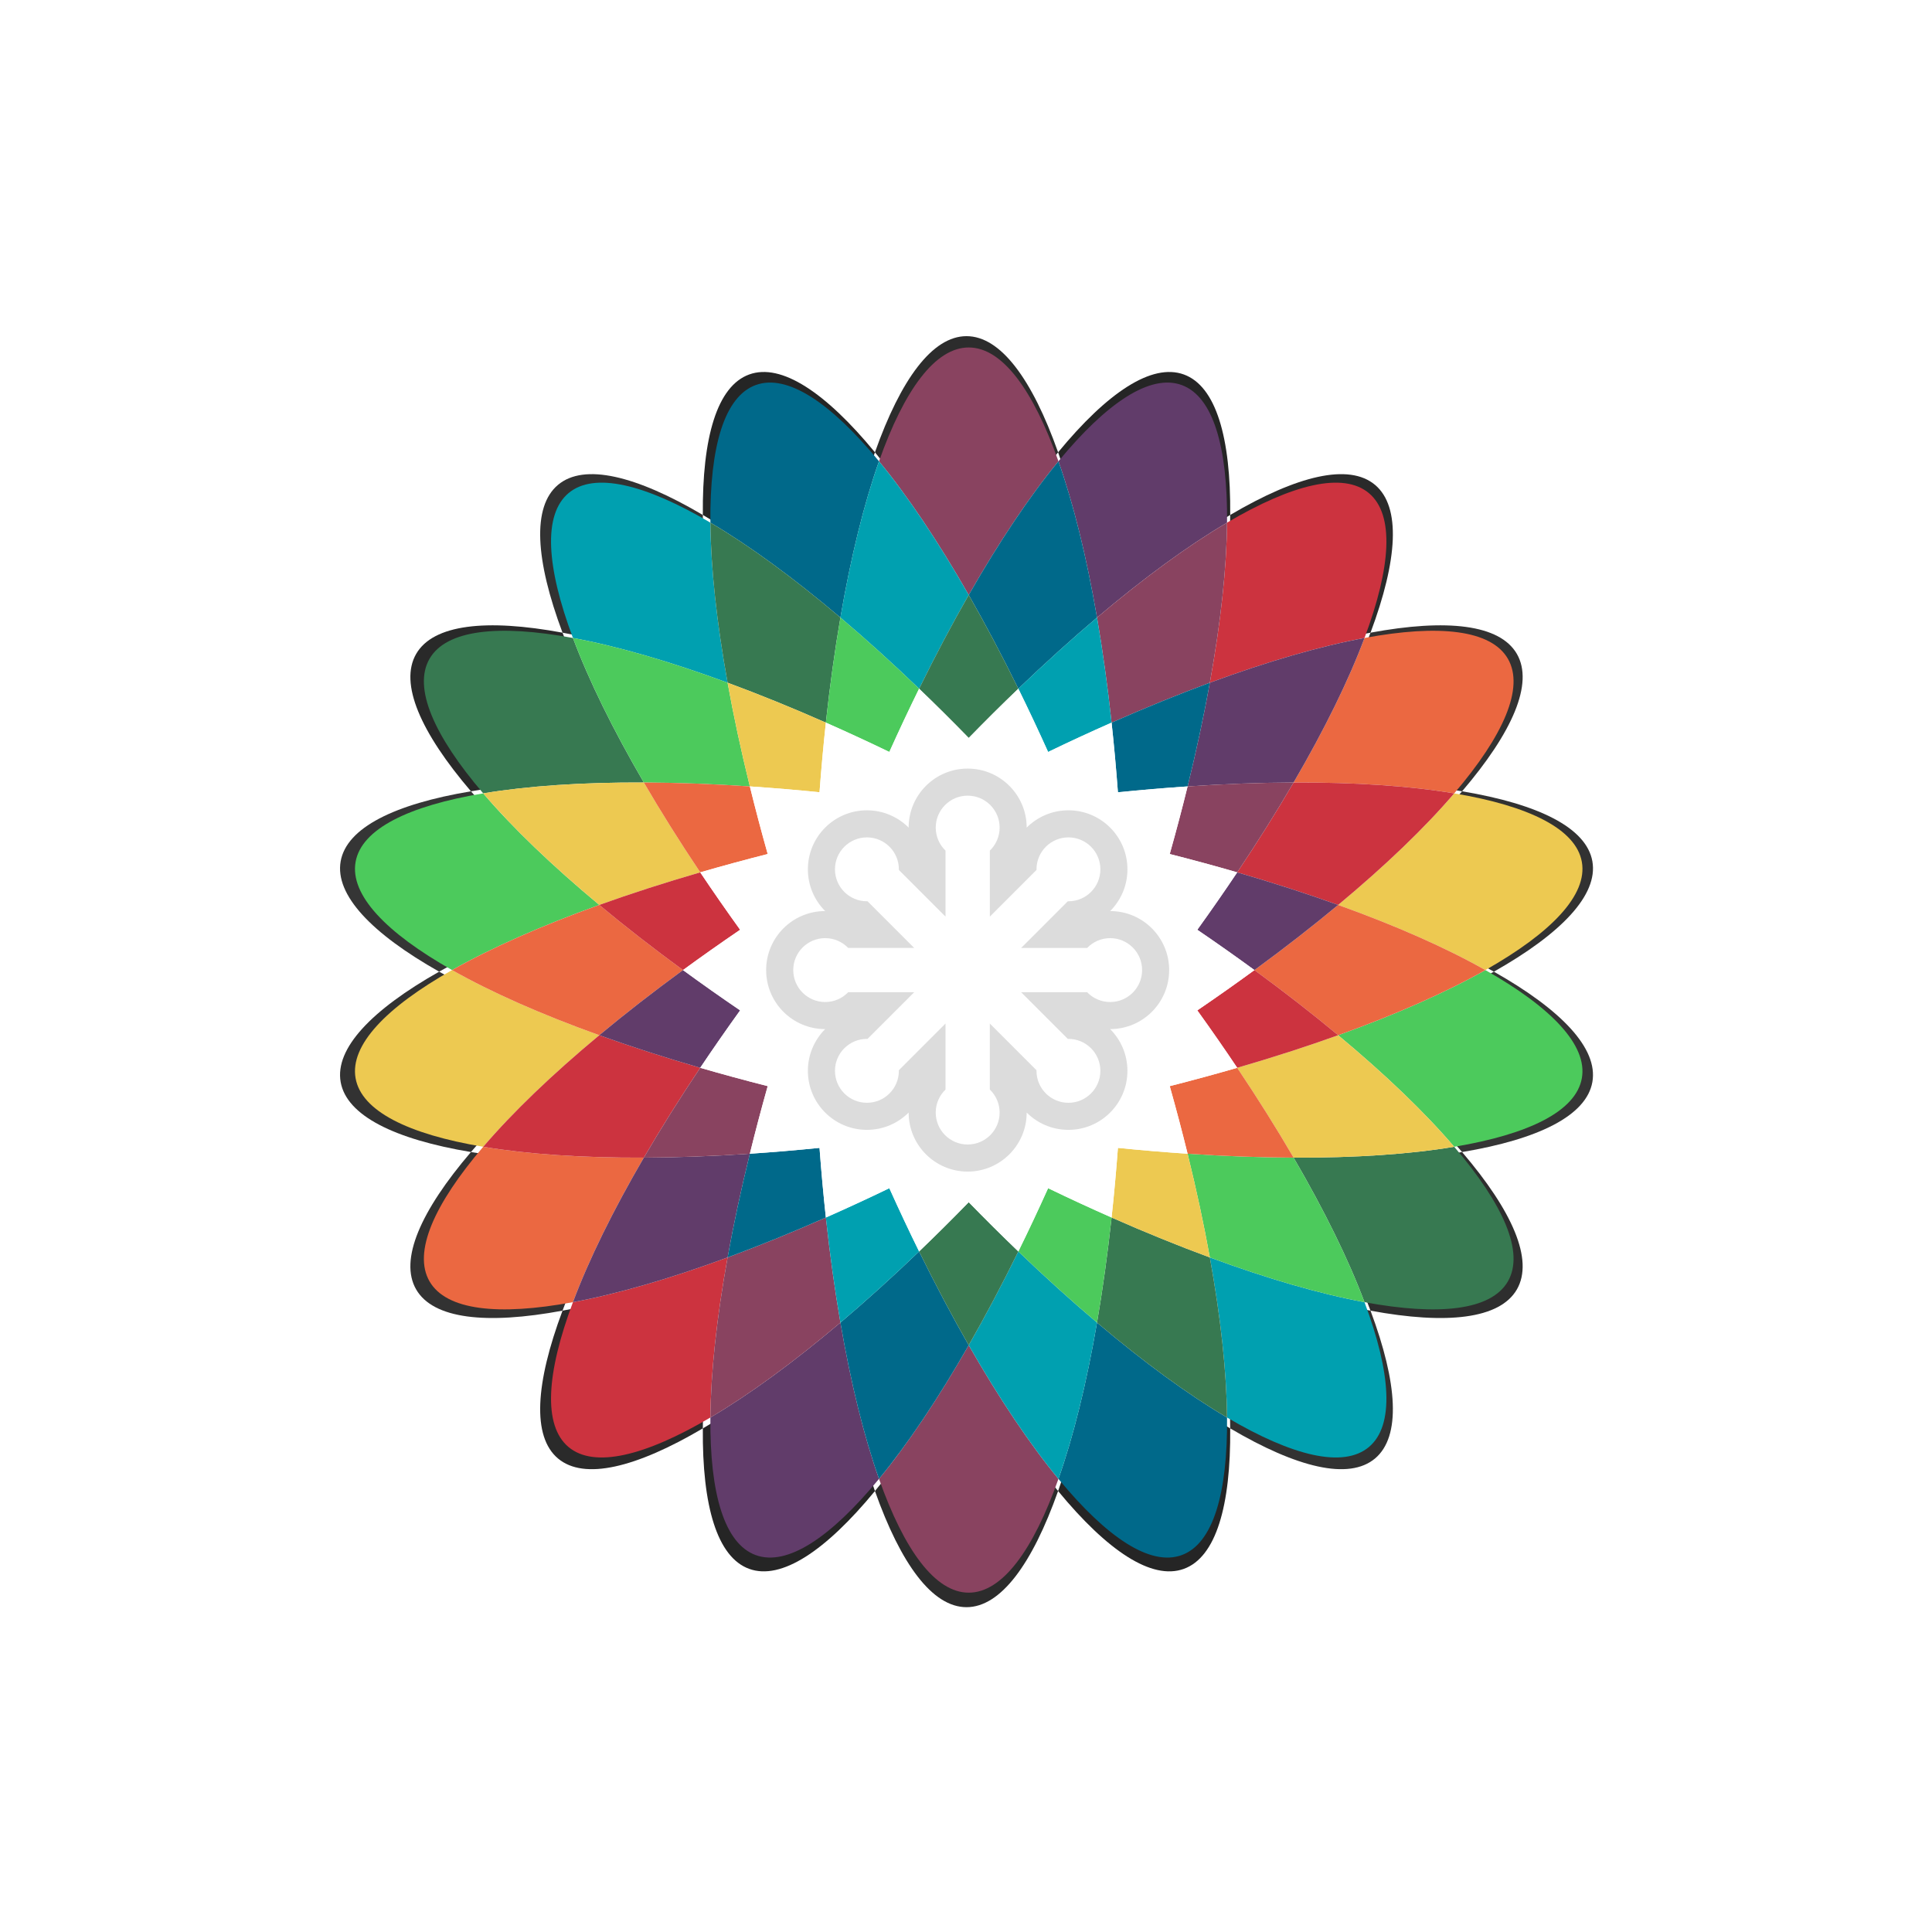 <?xml version="1.0" encoding="UTF-8" standalone="no"?>
<svg
   xmlns:dc="http://purl.org/dc/elements/1.1/"
   xmlns:cc="http://creativecommons.org/ns#"
   xmlns:rdf="http://www.w3.org/1999/02/22-rdf-syntax-ns#"
   xmlns:svg="http://www.w3.org/2000/svg"
   xmlns="http://www.w3.org/2000/svg"
   xmlns:sodipodi="http://sodipodi.sourceforge.net/DTD/sodipodi-0.dtd"
   xmlns:inkscape="http://www.inkscape.org/namespaces/inkscape"
   inkscape:export-filename="stelapad-logo.png"
   inkscape:export-xdpi="24.775805"
   inkscape:export-ydpi="24.775805"
   version="1.1"
   id="sp_logo"
   x="0px"
   y="0px"
   width="475px"
   height="475px"
   viewBox="0 0 475 475"
   enable-background="new 0 0 475 475"
   xml:space="preserve"
   inkscape:version="0.47 r22583"
   sodipodi:docname="stelapad-logo.svg"><sodipodi:namedview
   pagecolor="#000000"
   bordercolor="#666666"
   borderopacity="1"
   objecttolerance="10"
   gridtolerance="10"
   guidetolerance="10"
   inkscape:pageopacity="0"
   inkscape:pageshadow="2"
   inkscape:window-width="1440"
   inkscape:window-height="852"
   id="namedview138"
   showgrid="false"
   inkscape:zoom="1.4052817"
   inkscape:cx="345.86372"
   inkscape:cy="237.89599"
   inkscape:window-x="0"
   inkscape:window-y="25"
   inkscape:window-maximized="1"
   inkscape:current-layer="sp_logo" />

<defs
   id="defs3"><inkscape:perspective
   sodipodi:type="inkscape:persp3d"
   inkscape:vp_x="0 : 237.5 : 1"
   inkscape:vp_y="0 : 1000 : 0"
   inkscape:vp_z="475 : 237.5 : 1"
   inkscape:persp3d-origin="237.5 : 158.33333 : 1"
   id="perspective142" />
	<filter
   id="shadow-glow">
		<feGaussianBlur
   in="SourceAlpha"
   stdDeviation="6.8"
   result="Glow"
   id="feGaussianBlur6" />
		<feMerge
   id="feMerge8">
			<feMergeNode
   in="Glow"
   id="feMergeNode10" />
			<feMergeNode
   in="SourceGraphic"
   id="feMergeNode12" />
		</feMerge>
	</filter>
<inkscape:perspective
   id="perspective2886"
   inkscape:persp3d-origin="0.5 : 0.33333333 : 1"
   inkscape:vp_z="1 : 0.5 : 1"
   inkscape:vp_y="0 : 1000 : 0"
   inkscape:vp_x="0 : 0.5 : 1"
   sodipodi:type="inkscape:persp3d" /><filter
   color-interpolation-filters="sRGB"
   inkscape:menu-tooltip="Invert colors"
   inkscape:menu="Color"
   height="1"
   width="1"
   y="0"
   x="0"
   inkscape:label="Invert"
   id="filter3136"><feColorMatrix
     result="fbSourceGraphic"
     values="1"
     type="saturate"
     id="feColorMatrix3138" /><feColorMatrix
     values="-1 0 0 0 1 0 -1 0 0 1 0 0 -1 0 1 0 0 0 1 0 "
     in="fbSourceGraphic"
     id="feColorMatrix3140" /></filter></defs>

<g
   id="g5539"
   inkscape:export-filename="stelapad-logo.png"
   inkscape:export-xdpi="18.703691"
   inkscape:export-ydpi="18.703691"><path
     transform="matrix(0.689,0,0,0.689,-52.404,33.82)"
     d="m 388.267,482.965 c 9.236,26.104 20.509,41.447 32.678,41.447 12.169,0 23.442,-15.342 32.678,-41.446 -10.454,-12.688 -21.53,-29.193 -32.678,-48.689 -11.149,19.495 -22.224,36 -32.678,48.688 z"
     id="path16-0"
     style="fill:#2c2c2c;filter:url(#filter3136)" /><path
     transform="matrix(0.689,0,0,0.689,-52.404,33.82)"
     d="m 453.623,112.316 c -9.236,-26.105 -20.509,-41.448 -32.678,-41.448 -12.169,0 -23.442,15.342 -32.678,41.447 10.454,12.688 21.53,29.193 32.678,48.689 11.149,-19.496 22.225,-36 32.678,-48.688 z"
     id="path18-4"
     style="fill:#2c2c2c;filter:url(#filter3136)" /><path
     transform="matrix(0.689,0,0,0.689,-52.404,33.82)"
     d="m 453.623,482.966 c 17.606,21.371 33.447,31.933 44.882,27.771 11.436,-4.162 16.781,-22.435 16.531,-50.124 -14.162,-8.348 -30.215,-20.068 -47.359,-34.575 -3.808,22.132 -8.571,41.429 -14.054,56.928 z"
     id="path20-2"
     style="fill:#252525;filter:url(#filter3136)" /><path
     transform="matrix(0.689,0,0,0.689,-52.404,33.82)"
     d="M 388.267,112.315 C 370.66,90.943 354.82,80.382 343.384,84.544 c -11.435,4.162 -16.781,22.435 -16.531,50.124 14.163,8.348 30.215,20.069 47.359,34.576 3.809,-22.133 8.572,-41.431 14.055,-56.929 z"
     id="path22-2"
     style="fill:#252525;filter:url(#filter3136)" /><path
     transform="matrix(0.689,0,0,0.689,-52.404,33.82)"
     d="m 515.036,460.612 c 23.855,14.062 42.353,18.568 51.675,10.746 9.322,-7.822 8.096,-26.821 -1.609,-52.755 -16.163,-3.001 -35.257,-8.524 -56.329,-16.293 3.992,22.101 6.116,41.864 6.263,58.302 z"
     id="path24-2"
     style="fill:#323232;filter:url(#filter3136)" /><path
     transform="matrix(0.689,0,0,0.689,-52.404,33.82)"
     d="m 326.853,134.668 c -23.855,-14.061 -42.352,-18.567 -51.674,-10.745 -9.322,7.822 -8.096,26.821 1.609,52.755 16.164,3 35.257,8.524 56.329,16.293 -3.992,-22.101 -6.116,-41.864 -6.264,-58.303 z"
     id="path26-0"
     style="fill:#323232;filter:url(#filter3136)" /><path
     transform="matrix(0.689,0,0,0.689,-52.404,33.82)"
     d="m 302.615,229.322 c -11.31,-19.403 -20.065,-37.247 -25.827,-52.645 -27.225,-5.054 -46.148,-2.962 -52.233,7.577 -6.084,10.539 1.566,27.972 19.555,49.023 16.215,-2.708 36.046,-4.048 58.505,-3.955 z"
     id="path28-5"
     style="fill:#292929;filter:url(#filter3136)" /><path
     transform="matrix(0.689,0,0,0.689,-52.404,33.82)"
     d="m 539.275,365.959 c 11.31,19.403 20.065,37.247 25.826,52.645 27.226,5.054 46.148,2.963 52.233,-7.576 6.085,-10.539 -1.566,-27.973 -19.555,-49.023 -16.215,2.708 -36.046,4.048 -58.504,3.954 z"
     id="path30-5"
     style="fill:#2e2e2e;filter:url(#filter3136)" /><path
     transform="matrix(0.689,0,0,0.689,-52.404,33.82)"
     d="m 609.129,297.641 c -14.311,8.091 -32.487,16.133 -53.623,23.727 17.264,14.364 31.594,28.138 42.274,40.636 27.312,-4.563 44.378,-13 46.491,-24.984 2.113,-11.984 -11.039,-25.75 -35.142,-39.379 z"
     id="path32-2"
     style="fill:#353535;filter:url(#filter3136)" /><path
     transform="matrix(0.689,0,0,0.689,-52.404,33.82)"
     d="m 244.11,233.277 c -27.312,4.563 -44.378,13 -46.492,24.984 -2.113,11.984 11.039,25.75 35.143,39.378 14.311,-8.091 32.488,-16.133 53.624,-23.727 C 269.12,259.549 254.79,245.775 244.11,233.277 z"
     id="path34-9"
     style="fill:#353535;filter:url(#filter3136)" /><path
     transform="matrix(0.689,0,0,0.689,-52.404,33.82)"
     d="m 555.506,273.914 c 21.136,7.594 39.313,15.635 53.623,23.727 24.104,-13.629 37.256,-27.395 35.143,-39.378 -2.113,-11.984 -19.18,-20.422 -46.491,-24.984 -10.681,12.497 -25.011,26.271 -42.275,40.635 z"
     id="path36-0"
     style="fill:#323232;filter:url(#filter3136)" /><path
     transform="matrix(0.689,0,0,0.689,-52.404,33.82)"
     d="m 286.384,321.367 c -21.136,-7.594 -39.313,-15.636 -53.624,-23.727 -24.104,13.628 -37.256,27.394 -35.143,39.378 2.113,11.984 19.18,20.421 46.491,24.984 10.682,-12.497 25.012,-26.271 42.276,-40.635 z"
     id="path38-2"
     style="fill:#323232;filter:url(#filter3136)" /><path
     transform="matrix(0.689,0,0,0.689,-52.404,33.82)"
     d="m 597.78,233.278 c 17.989,-21.051 25.64,-38.484 19.555,-49.023 -6.085,-10.539 -25.008,-12.63 -52.232,-7.577 -5.762,15.397 -14.517,33.241 -25.826,52.644 22.457,-0.093 42.288,1.247 58.503,3.956 z"
     id="path40-8"
     style="fill:#323232;filter:url(#filter3136)" /><path
     transform="matrix(0.689,0,0,0.689,-52.404,33.82)"
     d="m 244.109,362.003 c -17.989,21.051 -25.64,38.484 -19.555,49.023 6.084,10.538 25.007,12.63 52.232,7.576 5.762,-15.397 14.517,-33.241 25.827,-52.645 -22.457,0.095 -42.288,-1.245 -58.504,-3.954 z"
     id="path42-3"
     style="fill:#323232;filter:url(#filter3136)" /><path
     transform="matrix(0.689,0,0,0.689,-52.404,33.82)"
     d="m 276.787,418.603 c -9.705,25.934 -10.931,44.933 -1.608,52.755 9.322,7.822 27.819,3.315 51.674,-10.745 0.148,-16.438 2.272,-36.201 6.264,-58.303 -21.073,7.769 -40.166,13.293 -56.33,16.293 z"
     id="path44-8"
     style="fill:#2a2a2a;filter:url(#filter3136)" /><path
     transform="matrix(0.689,0,0,0.689,-52.404,33.82)"
     d="m 565.103,176.679 c 9.704,-25.934 10.931,-44.933 1.608,-52.755 -9.322,-7.822 -27.819,-3.315 -51.674,10.745 -0.147,16.439 -2.271,36.202 -6.264,58.303 21.073,-7.77 40.166,-13.293 56.33,-16.293 z"
     id="path46-0"
     style="fill:#2a2a2a;filter:url(#filter3136)" /><path
     transform="matrix(0.689,0,0,0.689,-52.404,33.82)"
     d="m 326.853,460.612 c -0.25,27.689 5.096,45.962 16.532,50.124 11.435,4.162 27.275,-6.4 44.883,-27.771 -5.483,-15.498 -10.247,-34.795 -14.055,-56.929 -17.145,14.508 -33.198,26.229 -47.36,34.576 z"
     id="path48-4"
     style="fill:#252525;filter:url(#filter3136)" /><path
     transform="matrix(0.689,0,0,0.689,-52.404,33.82)"
     d="m 515.037,134.668 c 0.25,-27.689 -5.096,-45.961 -16.531,-50.123 -11.436,-4.162 -27.275,6.399 -44.883,27.771 5.483,15.499 10.246,34.795 14.055,56.929 17.143,-14.508 33.197,-26.229 47.359,-34.577 z"
     id="path50-0"
     style="fill:#252525;filter:url(#filter3136)" /></g><g
   transform="matrix(0.675,0,0,0.675,-45.969,37.594)"
   id="g14">
<path
   d="m 388.267,482.965 c 9.236,26.104 20.509,41.447 32.678,41.447 12.169,0 23.442,-15.342 32.678,-41.446 -10.454,-12.688 -21.53,-29.193 -32.678,-48.689 -11.149,19.495 -22.224,36 -32.678,48.688 z"
   id="path16"
   style="fill:#894360" />
<path
   d="m 453.623,112.316 c -9.236,-26.105 -20.509,-41.448 -32.678,-41.448 -12.169,0 -23.442,15.342 -32.678,41.447 10.454,12.688 21.53,29.193 32.678,48.689 11.149,-19.496 22.225,-36 32.678,-48.688 z"
   id="path18"
   style="fill:#894360" />
<path
   d="m 453.623,482.966 c 17.606,21.371 33.447,31.933 44.882,27.771 11.436,-4.162 16.781,-22.435 16.531,-50.124 -14.162,-8.348 -30.215,-20.068 -47.359,-34.575 -3.808,22.132 -8.571,41.429 -14.054,56.928 z"
   id="path20"
   style="fill:#00698a" />
<path
   d="M 388.267,112.315 C 370.66,90.943 354.82,80.382 343.384,84.544 c -11.435,4.162 -16.781,22.435 -16.531,50.124 14.163,8.348 30.215,20.069 47.359,34.576 3.809,-22.133 8.572,-41.431 14.055,-56.929 z"
   id="path22"
   style="fill:#00698a" />
<path
   d="m 515.036,460.612 c 23.855,14.062 42.353,18.568 51.675,10.746 9.322,-7.822 8.096,-26.821 -1.609,-52.755 -16.163,-3.001 -35.257,-8.524 -56.329,-16.293 3.992,22.101 6.116,41.864 6.263,58.302 z"
   id="path24"
   style="fill:#00a0b0" />
<path
   d="m 326.853,134.668 c -23.855,-14.061 -42.352,-18.567 -51.674,-10.745 -9.322,7.822 -8.096,26.821 1.609,52.755 16.164,3 35.257,8.524 56.329,16.293 -3.992,-22.101 -6.116,-41.864 -6.264,-58.303 z"
   id="path26"
   style="fill:#00a0b0" />
<path
   d="m 302.615,229.322 c -11.31,-19.403 -20.065,-37.247 -25.827,-52.645 -27.225,-5.054 -46.148,-2.962 -52.233,7.577 -6.084,10.539 1.566,27.972 19.555,49.023 16.215,-2.708 36.046,-4.048 58.505,-3.955 z"
   id="path28"
   style="fill:#377951" />
<path
   d="m 539.275,365.959 c 11.31,19.403 20.065,37.247 25.826,52.645 27.226,5.054 46.148,2.963 52.233,-7.576 6.085,-10.539 -1.566,-27.973 -19.555,-49.023 -16.215,2.708 -36.046,4.048 -58.504,3.954 z"
   id="path30"
   style="fill:#377951" />
<path
   d="m 609.129,297.641 c -14.311,8.091 -32.487,16.133 -53.623,23.727 17.264,14.364 31.594,28.138 42.274,40.636 27.312,-4.563 44.378,-13 46.491,-24.984 2.113,-11.984 -11.039,-25.75 -35.142,-39.379 z"
   id="path32"
   style="fill:#4cca5c" />
<path
   d="m 244.11,233.277 c -27.312,4.563 -44.378,13 -46.492,24.984 -2.113,11.984 11.039,25.75 35.143,39.378 14.311,-8.091 32.488,-16.133 53.624,-23.727 C 269.12,259.549 254.79,245.775 244.11,233.277 z"
   id="path34"
   style="fill:#4cca5c" />
<path
   d="m 555.506,273.914 c 21.136,7.594 39.313,15.635 53.623,23.727 24.104,-13.629 37.256,-27.395 35.143,-39.378 -2.113,-11.984 -19.18,-20.422 -46.491,-24.984 -10.681,12.497 -25.011,26.271 -42.275,40.635 z"
   id="path36"
   style="fill:#edc951" />
<path
   d="m 286.384,321.367 c -21.136,-7.594 -39.313,-15.636 -53.624,-23.727 -24.104,13.628 -37.256,27.394 -35.143,39.378 2.113,11.984 19.18,20.421 46.491,24.984 10.682,-12.497 25.012,-26.271 42.276,-40.635 z"
   id="path38"
   style="fill:#edc951" />
<path
   d="m 597.78,233.278 c 17.989,-21.051 25.64,-38.484 19.555,-49.023 -6.085,-10.539 -25.008,-12.63 -52.232,-7.577 -5.762,15.397 -14.517,33.241 -25.826,52.644 22.457,-0.093 42.288,1.247 58.503,3.956 z"
   id="path40"
   style="fill:#eb6841" />
<path
   d="m 244.109,362.003 c -17.989,21.051 -25.64,38.484 -19.555,49.023 6.084,10.538 25.007,12.63 52.232,7.576 5.762,-15.397 14.517,-33.241 25.827,-52.645 -22.457,0.095 -42.288,-1.245 -58.504,-3.954 z"
   id="path42"
   style="fill:#eb6841" />
<path
   d="m 276.787,418.603 c -9.705,25.934 -10.931,44.933 -1.608,52.755 9.322,7.822 27.819,3.315 51.674,-10.745 0.148,-16.438 2.272,-36.201 6.264,-58.303 -21.073,7.769 -40.166,13.293 -56.33,16.293 z"
   id="path44"
   style="fill:#cc333f" />
<path
   d="m 565.103,176.679 c 9.704,-25.934 10.931,-44.933 1.608,-52.755 -9.322,-7.822 -27.819,-3.315 -51.674,10.745 -0.147,16.439 -2.271,36.202 -6.264,58.303 21.073,-7.77 40.166,-13.293 56.33,-16.293 z"
   id="path46"
   style="fill:#cc333f" />
<path
   d="m 326.853,460.612 c -0.25,27.689 5.096,45.962 16.532,50.124 11.435,4.162 27.275,-6.4 44.883,-27.771 -5.483,-15.498 -10.247,-34.795 -14.055,-56.929 -17.145,14.508 -33.198,26.229 -47.36,34.576 z"
   id="path48"
   style="fill:#613c6a" />
<path
   d="m 515.037,134.668 c 0.25,-27.689 -5.096,-45.961 -16.531,-50.123 -11.436,-4.162 -27.275,6.399 -44.883,27.771 5.483,15.499 10.246,34.795 14.055,56.929 17.143,-14.508 33.197,-26.229 47.359,-34.577 z"
   id="path50"
   style="fill:#613c6a" />
</g>

	<g
   transform="matrix(0.675,0,0,0.675,-45.969,37.594)"
   style="filter:url(#shadow-glow)"
   id="g52">
			<path
   d="m 439.017,400.129 c -5.987,12.174 -12.039,23.599 -18.072,34.147 11.148,19.496 22.224,36.001 32.678,48.689 5.483,-15.499 10.246,-34.796 14.054,-56.929 -9.277,-7.848 -18.871,-16.515 -28.66,-25.907 z"
   id="path54"
   style="fill:#00a0b0" />
			<path
   d="m 402.874,195.153 c 5.987,-12.174 12.039,-23.599 18.071,-34.148 -11.148,-19.497 -22.225,-36.001 -32.678,-48.689 -5.483,15.498 -10.247,34.795 -14.055,56.929 9.277,7.849 18.872,16.515 28.662,25.908 z"
   id="path56"
   style="fill:#00a0b0" />
			<path
   d="m 368.91,207.514 c 1.462,-13.488 3.242,-26.293 5.302,-38.27 -17.144,-14.507 -33.197,-26.228 -47.359,-34.576 0.148,16.439 2.272,36.202 6.264,58.303 11.402,4.204 23.382,9.066 35.793,14.543 z"
   id="path58"
   style="fill:#377951" />
			<path
   d="m 472.979,387.768 c -1.462,13.487 -3.242,26.293 -5.303,38.27 17.145,14.507 33.197,26.228 47.359,34.575 -0.147,-16.438 -2.271,-36.201 -6.264,-58.302 -11.4,-4.205 -23.38,-9.066 -35.792,-14.543 z"
   id="path60"
   style="fill:#377951" />
			<path
   d="m 500.666,364.535 c 3.239,13.174 5.947,25.816 8.106,37.775 21.072,7.769 40.166,13.292 56.329,16.293 -5.761,-15.397 -14.517,-33.241 -25.826,-52.645 -12.152,-0.05 -25.072,-0.52 -38.609,-1.423 z"
   id="path62"
   style="fill:#4cca5c" />
			<path
   d="m 341.223,230.746 c -3.239,-13.174 -5.946,-25.816 -8.106,-37.775 -21.072,-7.769 -40.166,-13.293 -56.329,-16.293 5.762,15.397 14.517,33.242 25.827,52.645 12.152,0.05 25.072,0.521 38.608,1.423 z"
   id="path64"
   style="fill:#4cca5c" />
			<path
   d="m 555.506,321.368 c -11.437,4.108 -23.739,8.085 -36.768,11.867 7.55,11.271 14.418,22.226 20.537,32.724 22.458,0.094 42.289,-1.246 58.505,-3.955 -10.68,-12.498 -25.01,-26.272 -42.274,-40.636 z"
   id="path66"
   style="fill:#edc951" />
			<path
   d="m 286.385,273.914 c 11.436,-4.109 23.739,-8.085 36.767,-11.867 -7.549,-11.272 -14.417,-22.226 -20.537,-32.725 -22.458,-0.093 -42.29,1.247 -58.505,3.955 10.68,12.498 25.01,26.272 42.275,40.637 z"
   id="path68"
   style="fill:#edc951" />
			<path
   d="m 316.876,297.641 c -10.95,-8.01 -21.15,-15.955 -30.491,-23.727 -21.136,7.593 -39.313,15.635 -53.624,23.727 14.311,8.091 32.487,16.133 53.624,23.727 9.341,-7.773 19.541,-15.718 30.491,-23.727 z"
   id="path70"
   style="fill:#eb6841" />
			<path
   d="m 525.015,297.641 c 10.949,8.01 21.149,15.955 30.491,23.727 21.136,-7.594 39.313,-15.636 53.623,-23.727 -14.311,-8.092 -32.487,-16.133 -53.623,-23.727 -9.342,7.773 -19.542,15.717 -30.491,23.727 z"
   id="path72"
   style="fill:#eb6841" />
			<path
   d="m 302.614,365.958 c 6.12,-10.498 12.988,-21.452 20.538,-32.724 -13.029,-3.782 -25.331,-7.759 -36.768,-11.867 -17.264,14.364 -31.594,28.138 -42.275,40.636 16.216,2.709 36.047,4.049 58.505,3.955 z"
   id="path74"
   style="fill:#cc333f" />
			<path
   d="m 539.276,229.323 c -6.12,10.499 -12.988,21.453 -20.538,32.725 13.028,3.782 25.331,7.758 36.768,11.867 17.264,-14.364 31.594,-28.138 42.274,-40.636 -16.215,-2.71 -36.046,-4.05 -58.504,-3.956 z"
   id="path76"
   style="fill:#cc333f" />
			<path
   d="m 500.667,230.747 c 13.536,-0.902 26.457,-1.374 38.609,-1.424 11.31,-19.403 20.064,-37.247 25.826,-52.644 -16.163,3 -35.257,8.523 -56.329,16.292 -2.16,11.959 -4.867,24.601 -8.106,37.776 z"
   id="path78"
   style="fill:#613c6a" />
			<path
   d="m 341.224,364.535 c -13.537,0.901 -26.457,1.373 -38.609,1.423 -11.31,19.403 -20.065,37.247 -25.827,52.645 16.164,-3 35.257,-8.523 56.33,-16.293 2.158,-11.958 4.866,-24.601 8.106,-37.775 z"
   id="path80"
   style="fill:#613c6a" />
			<path
   d="m 402.874,400.129 c -9.79,9.392 -19.384,18.058 -28.661,25.907 3.808,22.134 8.571,41.431 14.055,56.929 10.454,-12.688 21.529,-29.192 32.678,-48.688 -6.033,-10.549 -12.086,-21.974 -18.072,-34.148 z"
   id="path82"
   style="fill:#00698a" />
			<path
   d="m 439.017,195.153 c 9.789,-9.392 19.384,-18.058 28.661,-25.908 -3.809,-22.133 -8.571,-41.43 -14.055,-56.929 -10.453,12.688 -21.529,29.192 -32.678,48.689 6.033,10.549 12.084,21.974 18.072,34.148 z"
   id="path84"
   style="fill:#00698a" />
			<path
   d="m 368.91,387.768 c -12.412,5.478 -24.392,10.339 -35.793,14.542 -3.992,22.102 -6.116,41.864 -6.264,58.303 14.163,-8.348 30.215,-20.068 47.36,-34.576 -2.061,-11.976 -3.841,-24.782 -5.303,-38.269 z"
   id="path86"
   style="fill:#894360" />
			<path
   d="m 472.979,207.514 c 12.412,-5.478 24.392,-10.339 35.794,-14.543 3.992,-22.101 6.116,-41.864 6.264,-58.303 -14.162,8.348 -30.216,20.069 -47.359,34.576 2.059,11.977 3.84,24.783 5.301,38.27 z"
   id="path88"
   style="fill:#894360" />
	</g>

	<g
   transform="matrix(0.675,0,0,0.675,-45.969,37.594)"
   style="filter:url(#shadow-glow)"
   id="g90">
			<path
   d="m 402.874,195.153 c -9.79,-9.393 -19.385,-18.059 -28.662,-25.909 -2.061,11.977 -3.84,24.782 -5.302,38.27 7.559,3.336 15.276,6.9 23.12,10.683 3.577,-7.939 7.198,-15.63 10.844,-23.044 z"
   id="path92"
   style="fill:#4cca5c" />
			<path
   d="m 439.017,400.129 c 9.789,9.393 19.384,18.059 28.66,25.908 2.061,-11.977 3.841,-24.782 5.303,-38.27 -7.559,-3.336 -15.275,-6.9 -23.119,-10.683 -3.578,7.94 -7.199,15.631 -10.844,23.045 z"
   id="path94"
   style="fill:#4cca5c" />
			<path
   d="m 368.91,207.514 c -12.412,-5.478 -24.392,-10.339 -35.793,-14.543 2.16,11.958 4.868,24.601 8.106,37.775 8.244,0.55 16.715,1.26 25.379,2.132 0.646,-8.684 1.418,-17.15 2.308,-25.364 z"
   id="path96"
   style="fill:#edc951" />
			<path
   d="m 472.979,387.768 c 12.411,5.478 24.392,10.339 35.793,14.543 -2.159,-11.959 -4.867,-24.602 -8.106,-37.775 -8.243,-0.549 -16.714,-1.259 -25.379,-2.131 -0.645,8.683 -1.417,17.149 -2.308,25.363 z"
   id="path98"
   style="fill:#edc951" />
			<path
   d="m 500.666,364.535 c 13.537,0.902 26.457,1.373 38.609,1.424 -6.119,-10.498 -12.987,-21.452 -20.537,-32.724 -7.935,2.303 -16.138,4.533 -24.577,6.677 2.362,8.382 4.532,16.601 6.505,24.623 z"
   id="path100"
   style="fill:#eb6841" />
			<path
   d="m 341.223,230.746 c -13.536,-0.902 -26.457,-1.373 -38.608,-1.424 6.12,10.499 12.988,21.453 20.537,32.725 7.935,-2.303 16.137,-4.533 24.577,-6.677 -2.363,-8.382 -4.533,-16.6 -6.506,-24.624 z"
   id="path102"
   style="fill:#eb6841" />
			<path
   d="m 504.203,312.321 c 5.087,7.068 9.938,14.049 14.535,20.914 13.028,-3.782 25.331,-7.759 36.768,-11.867 -9.342,-7.772 -19.542,-15.717 -30.491,-23.727 -6.669,4.879 -13.615,9.779 -20.812,14.68 z"
   id="path104"
   style="fill:#cc333f" />
			<path
   d="m 323.152,262.047 c -13.028,3.782 -25.331,7.758 -36.767,11.867 9.341,7.772 19.542,15.717 30.491,23.727 6.668,-4.878 13.614,-9.779 20.811,-14.681 -5.087,-7.067 -9.937,-14.049 -14.535,-20.913 z"
   id="path106"
   style="fill:#cc333f" />
			<path
   d="m 316.876,297.641 c -10.95,8.01 -21.15,15.954 -30.492,23.727 11.437,4.108 23.739,8.085 36.768,11.867 4.598,-6.864 9.448,-13.846 14.536,-20.913 -7.198,-4.902 -14.144,-9.803 -20.812,-14.681 z"
   id="path108"
   style="fill:#613c6a" />
			<path
   d="m 525.015,297.641 c 10.949,-8.01 21.149,-15.954 30.491,-23.727 -11.437,-4.108 -23.739,-8.085 -36.768,-11.867 -4.598,6.864 -9.448,13.846 -14.535,20.913 7.197,4.902 14.143,9.803 20.812,14.681 z"
   id="path110"
   style="fill:#613c6a" />
			<path
   d="m 518.738,262.047 c 7.55,-11.272 14.418,-22.226 20.538,-32.725 -12.152,0.05 -25.073,0.521 -38.609,1.424 -1.973,8.023 -4.143,16.242 -6.506,24.624 8.441,2.144 16.643,4.374 24.577,6.677 z"
   id="path112"
   style="fill:#894360" />
			<path
   d="m 323.152,333.234 c -7.549,11.271 -14.417,22.226 -20.538,32.724 12.152,-0.05 25.073,-0.521 38.609,-1.423 1.973,-8.023 4.143,-16.242 6.506,-24.623 -8.439,-2.144 -16.643,-4.374 -24.577,-6.678 z"
   id="path114"
   style="fill:#894360" />
			<path
   d="m 420.945,382.184 c -6.077,6.236 -12.109,12.226 -18.071,17.945 5.987,12.174 12.039,23.599 18.071,34.147 6.033,-10.549 12.084,-21.974 18.072,-34.147 -5.962,-5.72 -11.996,-11.709 -18.072,-17.945 z"
   id="path116"
   style="fill:#377951" />
			<path
   d="m 420.945,213.099 c 6.076,-6.237 12.109,-12.226 18.071,-17.946 -5.987,-12.174 -12.039,-23.599 -18.071,-34.148 -6.032,10.549 -12.084,21.974 -18.071,34.148 5.962,5.72 11.995,11.708 18.071,17.946 z"
   id="path118"
   style="fill:#377951" />
			<path
   d="m 368.91,387.768 c 1.462,13.487 3.242,26.293 5.302,38.269 9.277,-7.85 18.872,-16.516 28.661,-25.907 -3.646,-7.414 -7.267,-15.105 -10.844,-23.044 -7.842,3.781 -15.56,7.346 -23.119,10.682 z"
   id="path120"
   style="fill:#00a0b0" />
			<path
   d="m 472.979,207.514 c -1.462,-13.487 -3.242,-26.293 -5.302,-38.27 -9.277,7.85 -18.872,16.516 -28.661,25.908 3.646,7.414 7.267,15.105 10.844,23.044 7.844,-3.781 15.561,-7.346 23.119,-10.682 z"
   id="path122"
   style="fill:#00a0b0" />
			<path
   d="m 500.667,230.747 c 3.239,-13.174 5.946,-25.817 8.106,-37.775 -11.402,4.204 -23.382,9.065 -35.794,14.543 0.891,8.214 1.662,16.68 2.309,25.364 8.664,-0.873 17.135,-1.583 25.379,-2.132 z"
   id="path124"
   style="fill:#00698a" />
			<path
   d="m 341.224,364.535 c -3.239,13.174 -5.947,25.816 -8.107,37.774 11.402,-4.203 23.382,-9.064 35.793,-14.542 -0.89,-8.214 -1.662,-16.68 -2.308,-25.363 -8.664,0.871 -17.135,1.581 -25.378,2.131 z"
   id="path126"
   style="fill:#00698a" />
	</g>

	<g
   transform="matrix(0.675,0,0,0.675,-45.969,37.594)"
   style="filter:url(#shadow-glow)"
   id="g128">
		<path
   d="m 504.203,312.322 c 7.197,-4.902 14.144,-9.803 20.813,-14.681 -6.669,-4.878 -13.614,-9.779 -20.813,-14.681 5.088,-7.067 9.938,-14.048 14.535,-20.913 -7.934,-2.303 -16.137,-4.533 -24.577,-6.678 2.363,-8.381 4.533,-16.6 6.506,-24.623 -8.243,0.549 -16.715,1.26 -25.379,2.131 -0.646,-8.684 -1.418,-17.149 -2.308,-25.363 -7.559,3.336 -15.276,6.9 -23.12,10.684 -3.577,-7.939 -7.198,-15.631 -10.844,-23.045 -5.962,5.72 -11.995,11.709 -18.072,17.945 -6.076,-6.236 -12.109,-12.226 -18.07,-17.945 -3.646,7.414 -7.268,15.105 -10.844,23.045 -7.844,-3.783 -15.561,-7.348 -23.119,-10.684 -0.891,8.215 -1.662,16.68 -2.309,25.363 -8.664,-0.871 -17.135,-1.581 -25.379,-2.131 1.973,8.023 4.143,16.242 6.506,24.623 -8.439,2.145 -16.643,4.375 -24.577,6.678 4.598,6.865 9.448,13.846 14.535,20.913 -7.198,4.901 -14.144,9.803 -20.812,14.681 6.668,4.878 13.613,9.779 20.811,14.681 -5.086,7.066 -9.938,14.047 -14.535,20.912 7.936,2.303 16.139,4.533 24.578,6.678 -2.363,8.381 -4.533,16.6 -6.506,24.623 8.244,-0.549 16.715,-1.26 25.379,-2.131 0.646,8.684 1.418,17.148 2.309,25.363 7.559,-3.336 15.275,-6.9 23.119,-10.684 3.576,7.939 7.197,15.631 10.844,23.045 5.961,-5.721 11.994,-11.709 18.07,-17.945 6.077,6.236 12.11,12.225 18.071,17.945 3.646,-7.414 7.268,-15.105 10.844,-23.045 7.844,3.783 15.562,7.348 23.121,10.684 0.89,-8.213 1.662,-16.68 2.308,-25.363 8.664,0.873 17.136,1.582 25.379,2.131 -1.973,-8.021 -4.143,-16.242 -6.506,-24.623 8.44,-2.145 16.644,-4.373 24.577,-6.678 -4.597,-6.863 -9.447,-13.845 -14.535,-20.912 z"
   id="path130"
   style="fill:#ffffff" />
	</g>

<g
   transform="matrix(0.675,0,0,0.675,186.121,186.699)"
   id="g132">
	<g
   transform="scale(4.8,4.8)"
   id="g134">
		<path
   d="m 31.274,15.989 c 0,-2.473 -2.005,-4.478 -4.478,-4.478 l 0,0 c 0.81,-0.811 1.312,-1.93 1.312,-3.167 0,-2.474 -2.005,-4.479 -4.479,-4.479 -1.236,0 -2.356,0.501 -3.167,1.312 0,-2.473 -2.005,-4.478 -4.478,-4.478 -2.474,0 -4.479,2.005 -4.479,4.478 -0.811,-0.81 -1.93,-1.312 -3.167,-1.312 -2.474,0 -4.479,2.005 -4.479,4.479 0,1.236 0.501,2.356 1.312,3.166 -2.474,0 -4.479,2.005 -4.479,4.479 0,2.474 2.005,4.479 4.479,4.479 -0.811,0.81 -1.312,1.93 -1.312,3.167 0,2.473 2.005,4.478 4.479,4.478 1.236,0 2.356,-0.501 3.167,-1.312 0,2.473 2.005,4.479 4.479,4.479 2.473,0 4.478,-2.006 4.478,-4.479 l 0,0 c 0.811,0.811 1.931,1.312 3.167,1.312 2.474,0 4.478,-2.005 4.478,-4.478 0,-1.237 -0.501,-2.357 -1.312,-3.168 10e-4,0 10e-4,0 10e-4,0 2.474,0 4.478,-2.004 4.478,-4.478 z m -7.691,5.222 c 0.016,0 0.031,-10e-4 0.047,-10e-4 1.339,0 2.424,1.085 2.424,2.425 0,1.338 -1.085,2.424 -2.424,2.424 -1.339,0 -2.424,-1.086 -2.424,-2.424 0,-0.017 0.001,-0.031 0.001,-0.047 l -3.541,-3.542 v 5.009 c 0.457,0.44 0.743,1.06 0.743,1.746 0,1.339 -1.086,2.424 -2.424,2.424 -1.339,0 -2.425,-1.085 -2.425,-2.424 0,-0.687 0.286,-1.306 0.743,-1.746 v -5.009 l -3.541,3.542 c 0,0.016 10e-4,0.031 10e-4,0.047 0,1.338 -1.085,2.424 -2.424,2.424 -1.339,0 -2.424,-1.086 -2.424,-2.424 0,-1.34 1.085,-2.425 2.424,-2.425 0.015,0 0.031,10e-4 0.046,10e-4 L 11.927,17.67 H 6.919 c -0.44,0.458 -1.06,0.743 -1.746,0.743 -1.339,0 -2.424,-1.085 -2.424,-2.424 0,-1.339 1.085,-2.424 2.424,-2.424 0.686,0 1.305,0.285 1.746,0.744 h 5.008 L 8.385,10.767 c -0.015,0 -0.031,0.001 -0.046,0.001 C 7,10.768 5.915,9.683 5.915,8.344 5.915,7.005 7.001,5.92 8.34,5.92 c 1.339,0 2.424,1.085 2.424,2.424 0,0.015 -10e-4,0.031 -10e-4,0.046 l 3.541,3.542 V 6.924 c -0.457,-0.441 -0.743,-1.06 -0.743,-1.746 0,-1.339 1.086,-2.425 2.425,-2.425 1.338,0 2.424,1.085 2.424,2.425 0,0.686 -0.286,1.305 -0.743,1.746 v 5.008 L 21.208,8.39 c 0,-0.015 -10e-4,-0.031 -10e-4,-0.046 0,-1.339 1.085,-2.424 2.424,-2.424 1.339,0 2.424,1.085 2.424,2.424 0,1.339 -1.085,2.424 -2.424,2.424 -0.016,0 -0.031,-0.001 -0.047,-0.001 l -3.541,3.542 h 5.008 c 0.441,-0.458 1.061,-0.744 1.747,-0.744 1.338,0 2.423,1.085 2.423,2.424 0,1.339 -1.085,2.424 -2.423,2.424 -0.687,0 -1.306,-0.285 -1.747,-0.743 h -5.008 l 3.54,3.541 z"
   id="path136"
   style="fill:#dcdcdc" />
	</g>
</g>

</svg>
